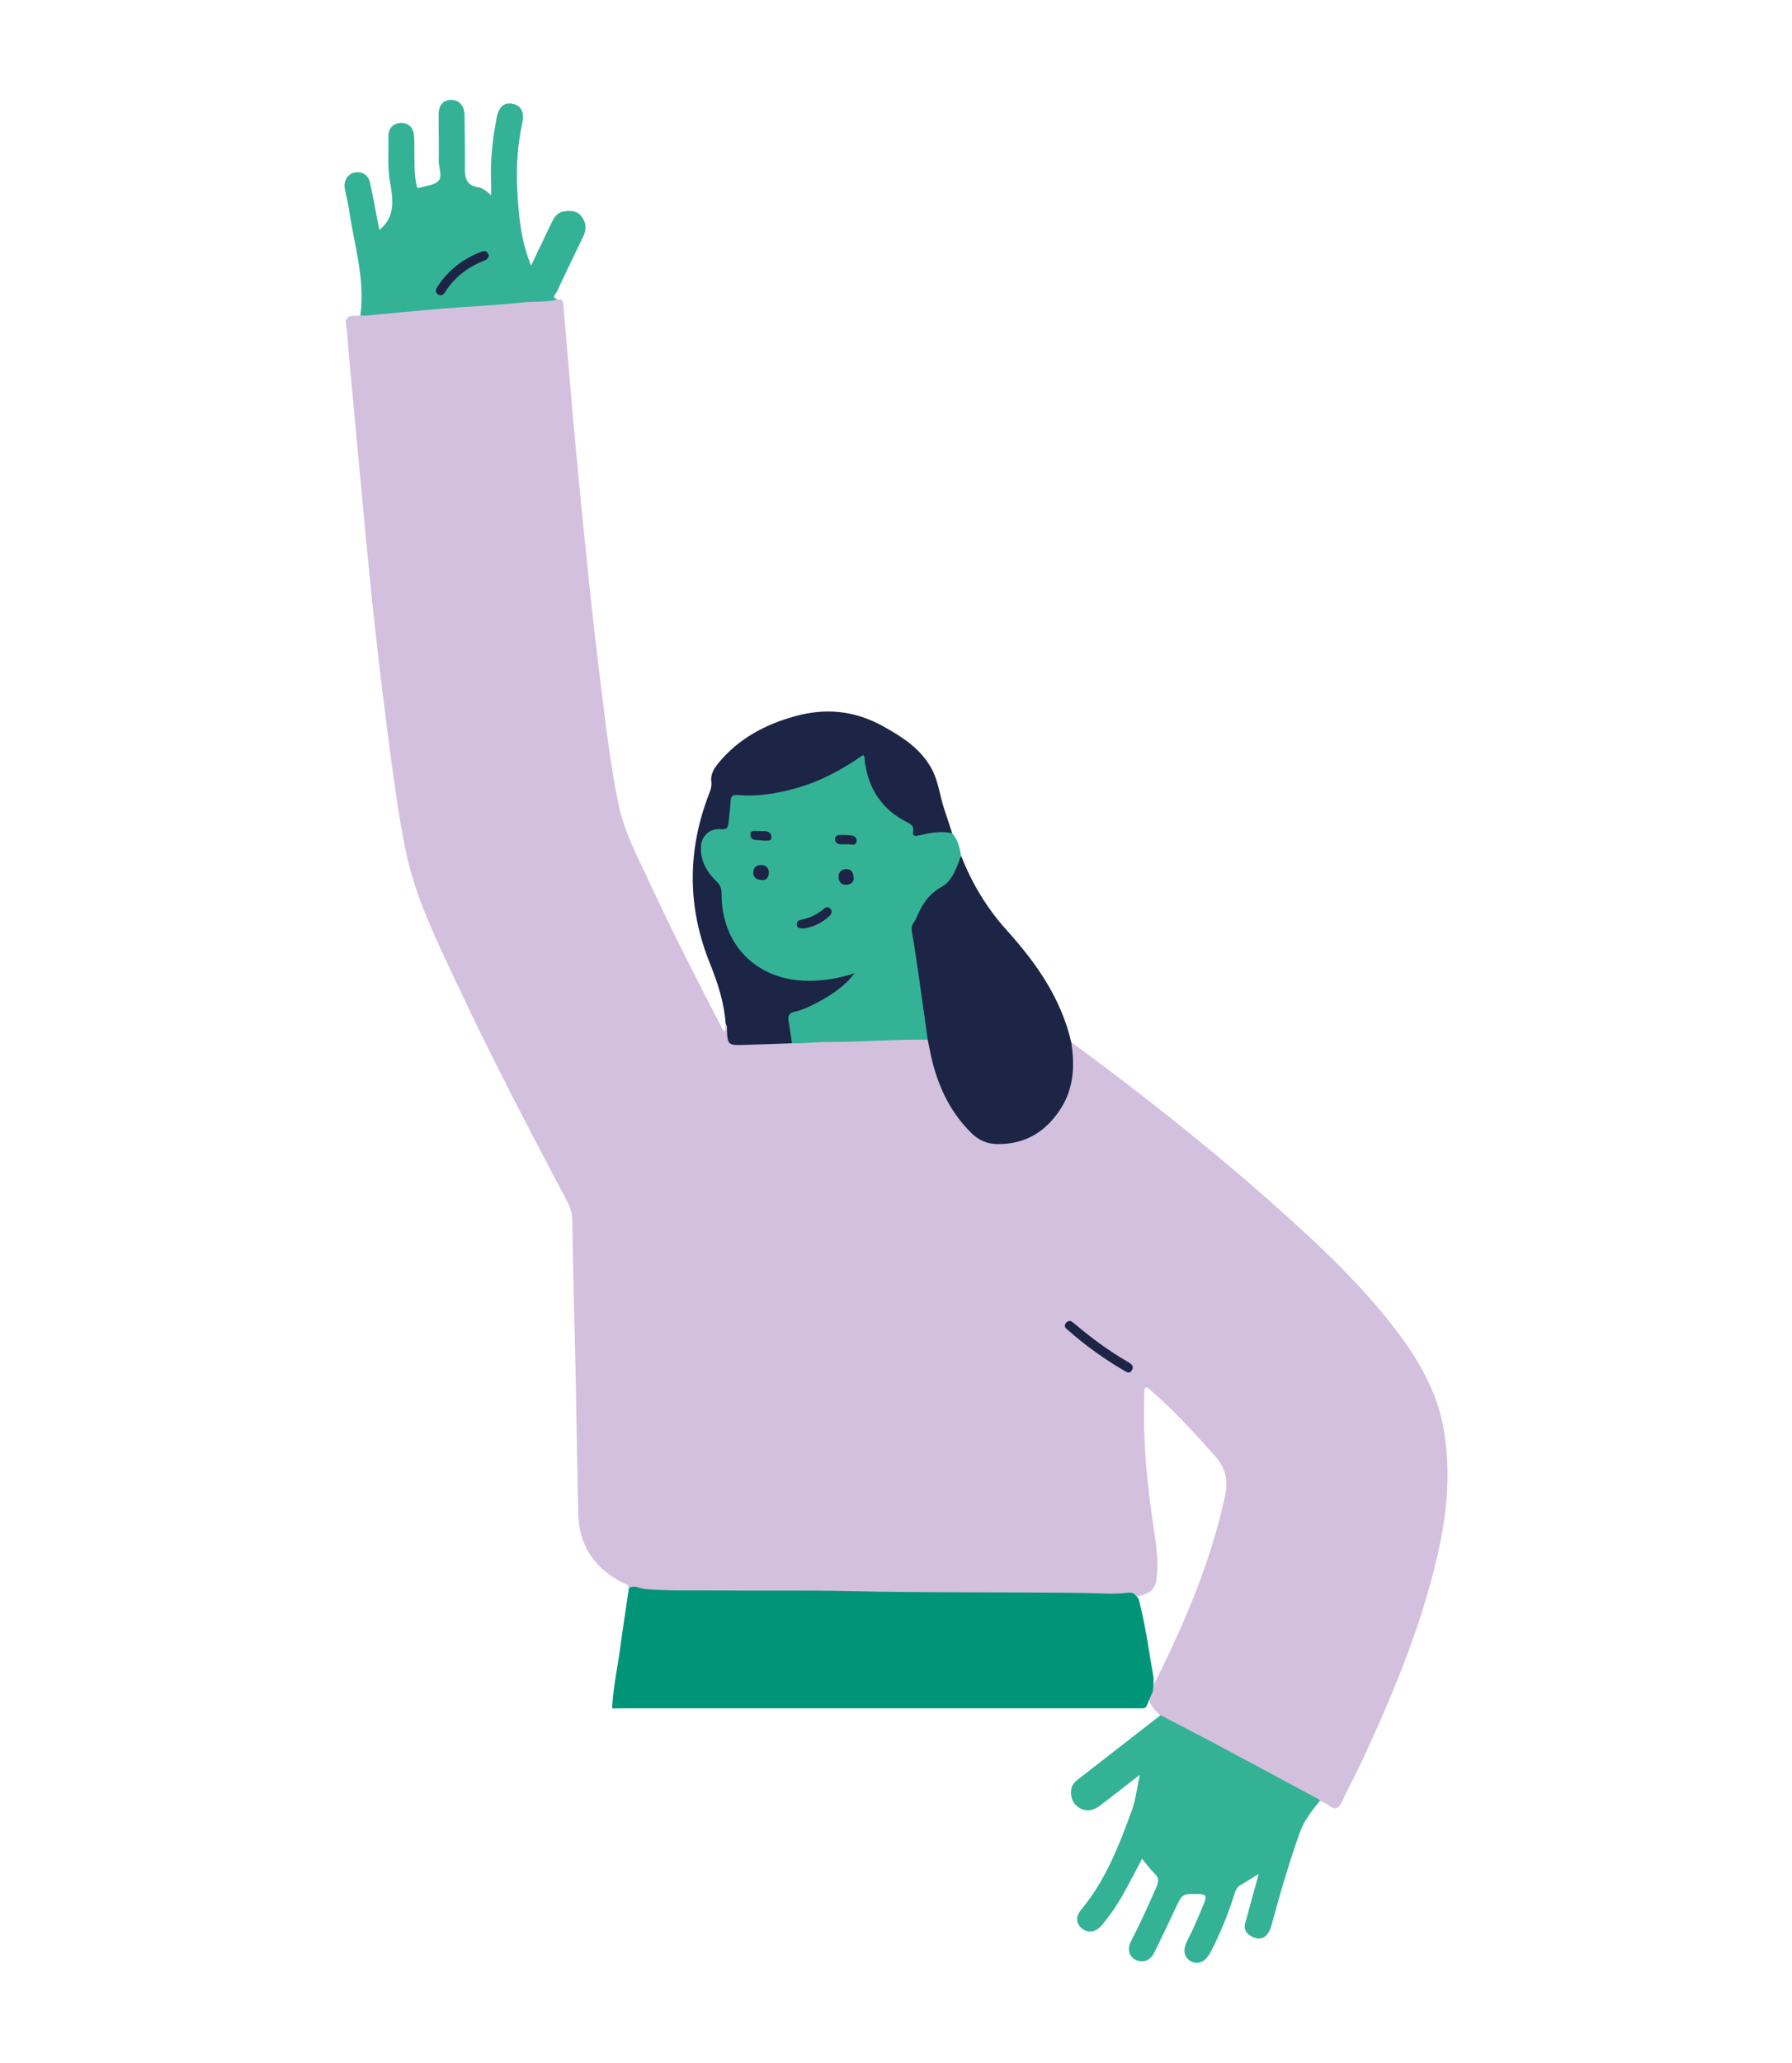 <?xml version="1.0" encoding="UTF-8"?>
<svg id="Capa_1" data-name="Capa 1" xmlns="http://www.w3.org/2000/svg" viewBox="0 0 386.68 444.96">
  <defs>
    <style>
      .cls-1 {
        fill: #d3c0df;
      }

      .cls-2 {
        fill: #34b296;
      }

      .cls-3 {
        fill: #1c2545;
      }

      .cls-4 {
        fill: #009579;
      }
    </style>
  </defs>
  <g id="Zv9YI0">
    <g>
      <path class="cls-1" d="M135.71,342.54c-.12-.84-.87-.89-1.45-1.19-6.03-3.13-9.34-8.03-9.49-14.89-.32-15.24-.51-30.49-.93-45.73-.16-5.82-.23-11.63-.35-17.45-.03-1.45-.36-2.73-1.04-4.01-8.43-15.93-16.77-31.91-24.41-48.24-4.07-8.7-8.29-17.35-10.34-26.83-1.52-7.04-2.48-14.18-3.43-21.31-1.29-9.72-2.48-19.45-3.54-29.2-1.08-9.95-1.98-19.93-2.92-29.89-.91-9.64-1.79-19.28-2.68-28.92-.13-1.46-.12-2.95-.41-4.38-.36-1.79,.26-2.5,2.03-2.37,.33,.02,.67-.04,1-.06,1.03-.71,2.24-.83,3.43-.91,11.35-.81,22.68-1.76,34.01-2.78,1.72-.15,3.43-.02,5.13,.23,1.1-.28,1.18,.42,1.25,1.24,1.08,12.44,2.06,24.89,3.28,37.32,1.43,14.55,2.86,29.1,4.68,43.62,1.13,9.07,2.13,18.17,4.03,27.12,1.28,6,4.25,11.36,6.8,16.87,4.83,10.42,10.08,20.64,15.35,30.85,.15,.29,.32,.57,.51,.9,.64-.52,.11-1.18,.38-1.68,1.04,.2,.82,1.1,.86,1.74,.1,1.81,1.1,2.47,2.75,2.32,3.63-.34,7.27-.48,10.92-.37,5.74-.21,11.47-.49,17.22-.51,3.79-.01,7.58-.66,11.39-.14,1.22,.47,1.26,1.59,1.47,2.64,1.29,6.4,3.65,12.25,8.33,17.03,2.77,2.83,6.04,3.31,9.59,2.3,8.15-2.32,12.76-9.78,11.79-18.8-.08-.77-.48-1.58,.24-2.27,16.75,12.31,33,25.24,48.38,39.25,7.28,6.62,14.29,13.5,20.41,21.23,5.53,6.98,10.19,14.43,11.65,23.42,1.31,8.07,.81,16.11-.84,24.1-3.4,16.45-9.81,31.83-16.83,46.98-1.37,2.97-2.96,5.83-4.33,8.8-.67,1.46-1.37,2.01-2.8,.9-.57-.44-1.29-.7-1.94-1.03-.91,.02-1.68-.39-2.44-.8-10.15-5.47-20.34-10.85-30.44-16.41-.57-.32-1.24-.53-1.57-1.18-1.07-1.09-3.04-2.61-2.32-4.86,6.82-13.59,13.01-27.41,16.22-42.39,.73-3.4,.22-6.15-2.2-8.83-4.48-4.97-8.94-9.94-14.04-14.28-.25-.21-.48-.47-.88-.44-.47,.65-.25,1.41-.27,2.12-.33,9.79,.66,19.48,2.16,29.14,.42,2.7,.74,5.43,.65,8.18-.13,4.03-1.02,5.08-5.11,5.81-.47-.06-.92-.17-1.39-.17-14.16-.17-28.33,.08-42.49-.18-19.12-.35-38.23-.29-57.35-.39-2.59-.01-5.21-.16-7.68-1.16Z"/>
      <path class="cls-4" d="M248.75,364.89c-.42,.97-.89,1.93-1.25,2.93-.21,.57-.59,.66-1.08,.66-.53,0-1.07,0-1.6,0-36.78,0-73.55,0-110.33,0-.8,0-1.6,.02-2.41,.03,.18-4.31,1.14-8.52,1.71-12.78,.58-4.4,1.28-8.79,1.92-13.19,1.2-.74,2.34,.11,3.49,.21,4.93,.45,9.87,.25,14.81,.31,9.81,.11,19.63-.08,29.45,.15,16.89,.38,33.78,.17,50.67,.4,3.07,.04,6.13,.35,9.19-.05,.7-.09,1.32-.01,1.75,.62,.82,.56,.81,1.49,1.02,2.31,1.21,4.88,1.84,9.86,2.73,14.79,.22,1.21,.07,2.4-.06,3.59Z"/>
      <path class="cls-2" d="M200.18,224.25c-7.24-.08-14.47,.54-21.72,.51-2.5-.01-5.02,.36-7.55,.28-1.15-1.63-.95-3.57-1.19-5.4-.11-.81,.46-1.43,1.2-1.67,4.64-1.53,8.73-3.98,12.36-7.23,.13-.12,.35-.2,.4-.17-3.27,1.26-6.8,1.45-10.39,1.42-9.71-.08-17.82-7.83-18.11-17.57-.06-1.98-.47-3.56-1.91-5.03-1.57-1.59-2.43-3.68-2.52-5.97-.12-2.8,1.27-4.65,4.04-5.06,1.44-.21,2.02-.81,1.95-2.19-.01-.2,0-.4,.02-.6,.53-4.98,.83-4.53,4.58-4.53,7.92,0,15.22-2.55,21.9-6.84,3.24-2.08,3.4-2.53,4.25,1.73,.96,4.8,3.75,8.34,8,10.74,.63,.36,1.55,.55,1.72,1.29,.44,1.98,1.71,1.59,3.07,1.33,1.76-.34,3.57-.82,5.2,.46,1.23,1.37,1.58,3.09,1.9,4.81-.24,3.72-2.41,6.17-5.27,8.27-3.12,2.29-4.97,5.45-4.51,9.35,.77,6.63,2,13.2,2.85,19.82,.1,.77,.45,1.58-.28,2.26Z"/>
      <path class="cls-2" d="M250.42,369.97c4.12,2.15,8.26,4.26,12.36,6.45,7.1,3.78,14.17,7.61,21.26,11.42,.29,.15,.55,.35,.83,.53-1.78,2.16-3.51,4.39-4.45,7.05-2.26,6.42-4.2,12.94-5.96,19.52-.15,.58-.32,1.17-.61,1.69-.75,1.36-1.91,1.86-3.37,1.26-1.36-.57-2.21-1.51-1.77-3.13,.95-3.45,1.9-6.91,2.9-10.56-1.44,.89-2.67,1.69-3.94,2.42-.78,.44-1.05,1.12-1.3,1.91-1.35,4.35-3.06,8.55-5.17,12.58-1.07,2.04-2.57,2.76-4.15,1.97-1.58-.79-1.92-2.44-.84-4.51,1.39-2.67,2.55-5.44,3.67-8.23,.48-1.18,.45-1.76-1.16-1.79-3.6-.07-3.57-.15-5.14,3.21-1.47,3.15-2.96,6.29-4.5,9.4-.87,1.76-2.41,2.32-3.97,1.61-1.48-.68-1.95-2.33-1.02-4.11,2-3.86,3.78-7.82,5.52-11.8,.46-1.06,.46-1.81-.42-2.67-.98-.95-1.78-2.1-2.75-3.26-1.39,2.62-2.68,5.16-4.08,7.66-1.34,2.39-2.91,4.65-4.67,6.75-1.17,1.4-2.81,1.68-4.05,.77-1.43-1.05-1.68-2.58-.33-4.2,5.28-6.35,8.19-13.89,10.95-21.5,.83-2.28,1.08-4.78,1.68-7.58-2.99,2.33-5.68,4.45-8.41,6.53-1.34,1.02-2.83,1.59-4.47,.69-1.5-.83-2.07-2.18-1.94-3.88,.09-1.11,.75-1.77,1.58-2.42,5.92-4.58,11.81-9.18,17.72-13.78Z"/>
      <path class="cls-3" d="M200.18,224.25c-.7-5-1.39-10-2.11-15-.41-2.83-.85-5.65-1.32-8.47-.11-.64-.01-1.17,.35-1.69,.23-.33,.46-.67,.61-1.03,1.15-2.78,2.59-5.15,5.42-6.73,2.45-1.37,3.28-4.21,4.25-6.76,2.32,5.94,5.56,11.33,9.84,16.07,6.35,7.04,11.72,14.66,13.92,24.1,.8,5,.6,9.88-2.19,14.3-3.19,5.04-7.71,7.84-13.8,7.74-2.16-.04-4-.85-5.55-2.38-5.03-4.98-7.66-11.15-8.98-17.98-.14-.72-.29-1.44-.44-2.15Z"/>
      <path class="cls-2" d="M120.32,64.59c-2.45,.68-4.99,.37-7.48,.64-5.73,.64-11.51,.86-17.26,1.33-5.62,.46-11.22,1.03-16.83,1.54-.33,.03-.66-.03-1-.05,1.1-7.91-1.39-15.44-2.49-23.12-.21-1.45-.61-2.87-.87-4.31-.29-1.57,.68-3.11,2.08-3.4,1.63-.34,3.03,.51,3.39,2.25,.72,3.38,1.34,6.79,1.99,10.13,3.51-2.8,2.98-6.5,2.32-10.24-.59-3.32-.31-6.66-.35-10-.02-1.68,1.01-2.72,2.53-2.84,1.52-.12,2.73,.79,2.95,2.42,.18,1.31,.08,2.67,.12,4,.06,2.53-.1,5.08,.61,7.56,.12,.02,.26,.07,.37,.04,1.45-.47,3.35-.56,4.23-1.54,.9-1.01,0-2.9,.04-4.42,.07-3.27-.04-6.54-.03-9.8,0-2.08,1-3.24,2.69-3.23,1.78,0,2.89,1.23,2.91,3.34,.05,3.88,.12,7.76,.08,11.63-.02,2.04,.49,3.49,2.77,3.85,.98,.15,1.82,.76,2.88,1.73,0-1.11,.03-1.87,0-2.62-.22-4.76,.32-9.46,1.21-14.12,.45-2.35,1.63-3.34,3.45-2.97,1.76,.36,2.59,1.79,2.08,4.09-1.06,4.8-1.34,9.66-1.09,14.53,.28,5.45,.77,10.89,2.97,16.28,1.52-3.18,2.96-6.17,4.39-9.17,.56-1.17,1.22-2.28,2.64-2.5,1.42-.23,2.83-.24,3.84,1.04,1.06,1.34,1.13,2.81,.4,4.33-1.91,3.97-3.84,7.94-5.7,11.93-.22,.48-1.27,1.26,.17,1.67Z"/>
      <path class="cls-3" d="M205.48,179.75c-2.49-.61-4.92-.06-7.32,.48-.96,.21-1.27-.02-1.13-.89,.19-1.14-.39-1.53-1.34-2.01-5.36-2.7-8.29-7.15-9.08-13.07-.06-.43,.14-.94-.39-1.39-4.57,3.21-9.47,5.82-14.93,7.28-3.96,1.06-7.96,1.71-12.06,1.34-1.21-.11-1.53,.28-1.59,1.37-.08,1.53-.29,3.05-.44,4.58-.09,.97-.28,1.54-1.58,1.41-2.55-.25-4.34,1.49-4.38,4.05-.04,2.94,1.34,5.27,3.37,7.23,.79,.75,1.09,1.49,1.09,2.59-.07,11.09,7.61,18.79,18.68,18.84,3.43,.02,6.75-.54,10.03-1.64-2.14,2.83-5,4.7-8.03,6.32-1.59,.85-3.24,1.61-5,2.02-1.22,.29-1.4,.97-1.21,2.04,.28,1.57,.48,3.16,.72,4.74-3.65,.13-7.31,.27-10.96,.37-2.66,.07-2.95-.23-3.06-2.88-.03-.58,.13-1.21-.29-1.72-.32-4.51-1.68-8.75-3.36-12.91-4.97-12.27-4.95-24.57-.14-36.88,.31-.79,.53-1.54,.4-2.48-.2-1.52,.63-2.84,1.58-3.99,4.34-5.25,10.07-8.29,16.49-10.06,6.59-1.82,12.86-1.26,19.06,2.2,4.25,2.37,8.08,4.83,10.44,9.18,1.48,2.74,1.74,5.86,2.73,8.76,.58,1.7,1.13,3.42,1.69,5.13Z"/>
      <path class="cls-3" d="M231.05,284.92c.27,.2,.65,.46,1,.76,3.52,2.98,7.23,5.7,11.23,8.03,.71,.42,1.53,.87,.96,1.85-.55,.95-1.3,.31-1.89-.04-4.21-2.48-8.17-5.32-11.83-8.55-.42-.37-1.05-.74-.6-1.49,.22-.36,.55-.57,1.14-.55Z"/>
      <path class="cls-3" d="M173.42,200.28c-.67-.08-1.3,.01-1.46-.68-.17-.78,.38-1.11,1-1.23,1.81-.35,3.4-1.12,4.79-2.33,.43-.38,1-.51,1.43-.01,.47,.55,.28,1.14-.22,1.59-1.62,1.47-3.52,2.36-5.54,2.66Z"/>
      <path class="cls-3" d="M184.21,189.37c.06,.78-.53,1.42-1.5,1.49-1.09,.08-1.75-.59-1.77-1.71-.01-1.05,.67-1.64,1.62-1.68,.99-.04,1.6,.56,1.64,1.9Z"/>
      <path class="cls-3" d="M164.45,189.82c-1.38-.04-1.94-.67-1.91-1.65,.03-.98,.68-1.63,1.68-1.6,1.08,.03,1.76,.69,1.68,1.8-.07,1-.67,1.57-1.45,1.45Z"/>
      <path class="cls-3" d="M182.8,182.12c-.53,0-.86,0-1.19,0-.74,.02-1.37-.24-1.41-1.04-.05-.91,.67-1,1.37-.99,.33,0,.66,0,.99,.02,.97,.07,2.33,.03,2.28,1.25-.05,1.34-1.43,.62-2.04,.76Z"/>
      <path class="cls-3" d="M164.76,181.34c-1-.3-2.72,.29-2.84-1.25-.1-1.25,1.42-.77,2.24-.82,.96-.05,2.19-.06,2.3,1.23,.1,1.12-.98,.74-1.7,.84Z"/>
      <path class="cls-3" d="M105.48,55.05c-.06,.66-.45,.96-.99,1.17-3.53,1.36-6.38,3.57-8.44,6.77-.34,.52-.82,.97-1.5,.54-.76-.49-.53-1.11-.13-1.72,2.35-3.59,5.56-6.06,9.57-7.55,.88-.33,1.21,.15,1.48,.79Z"/>
    </g>
  </g>
</svg>